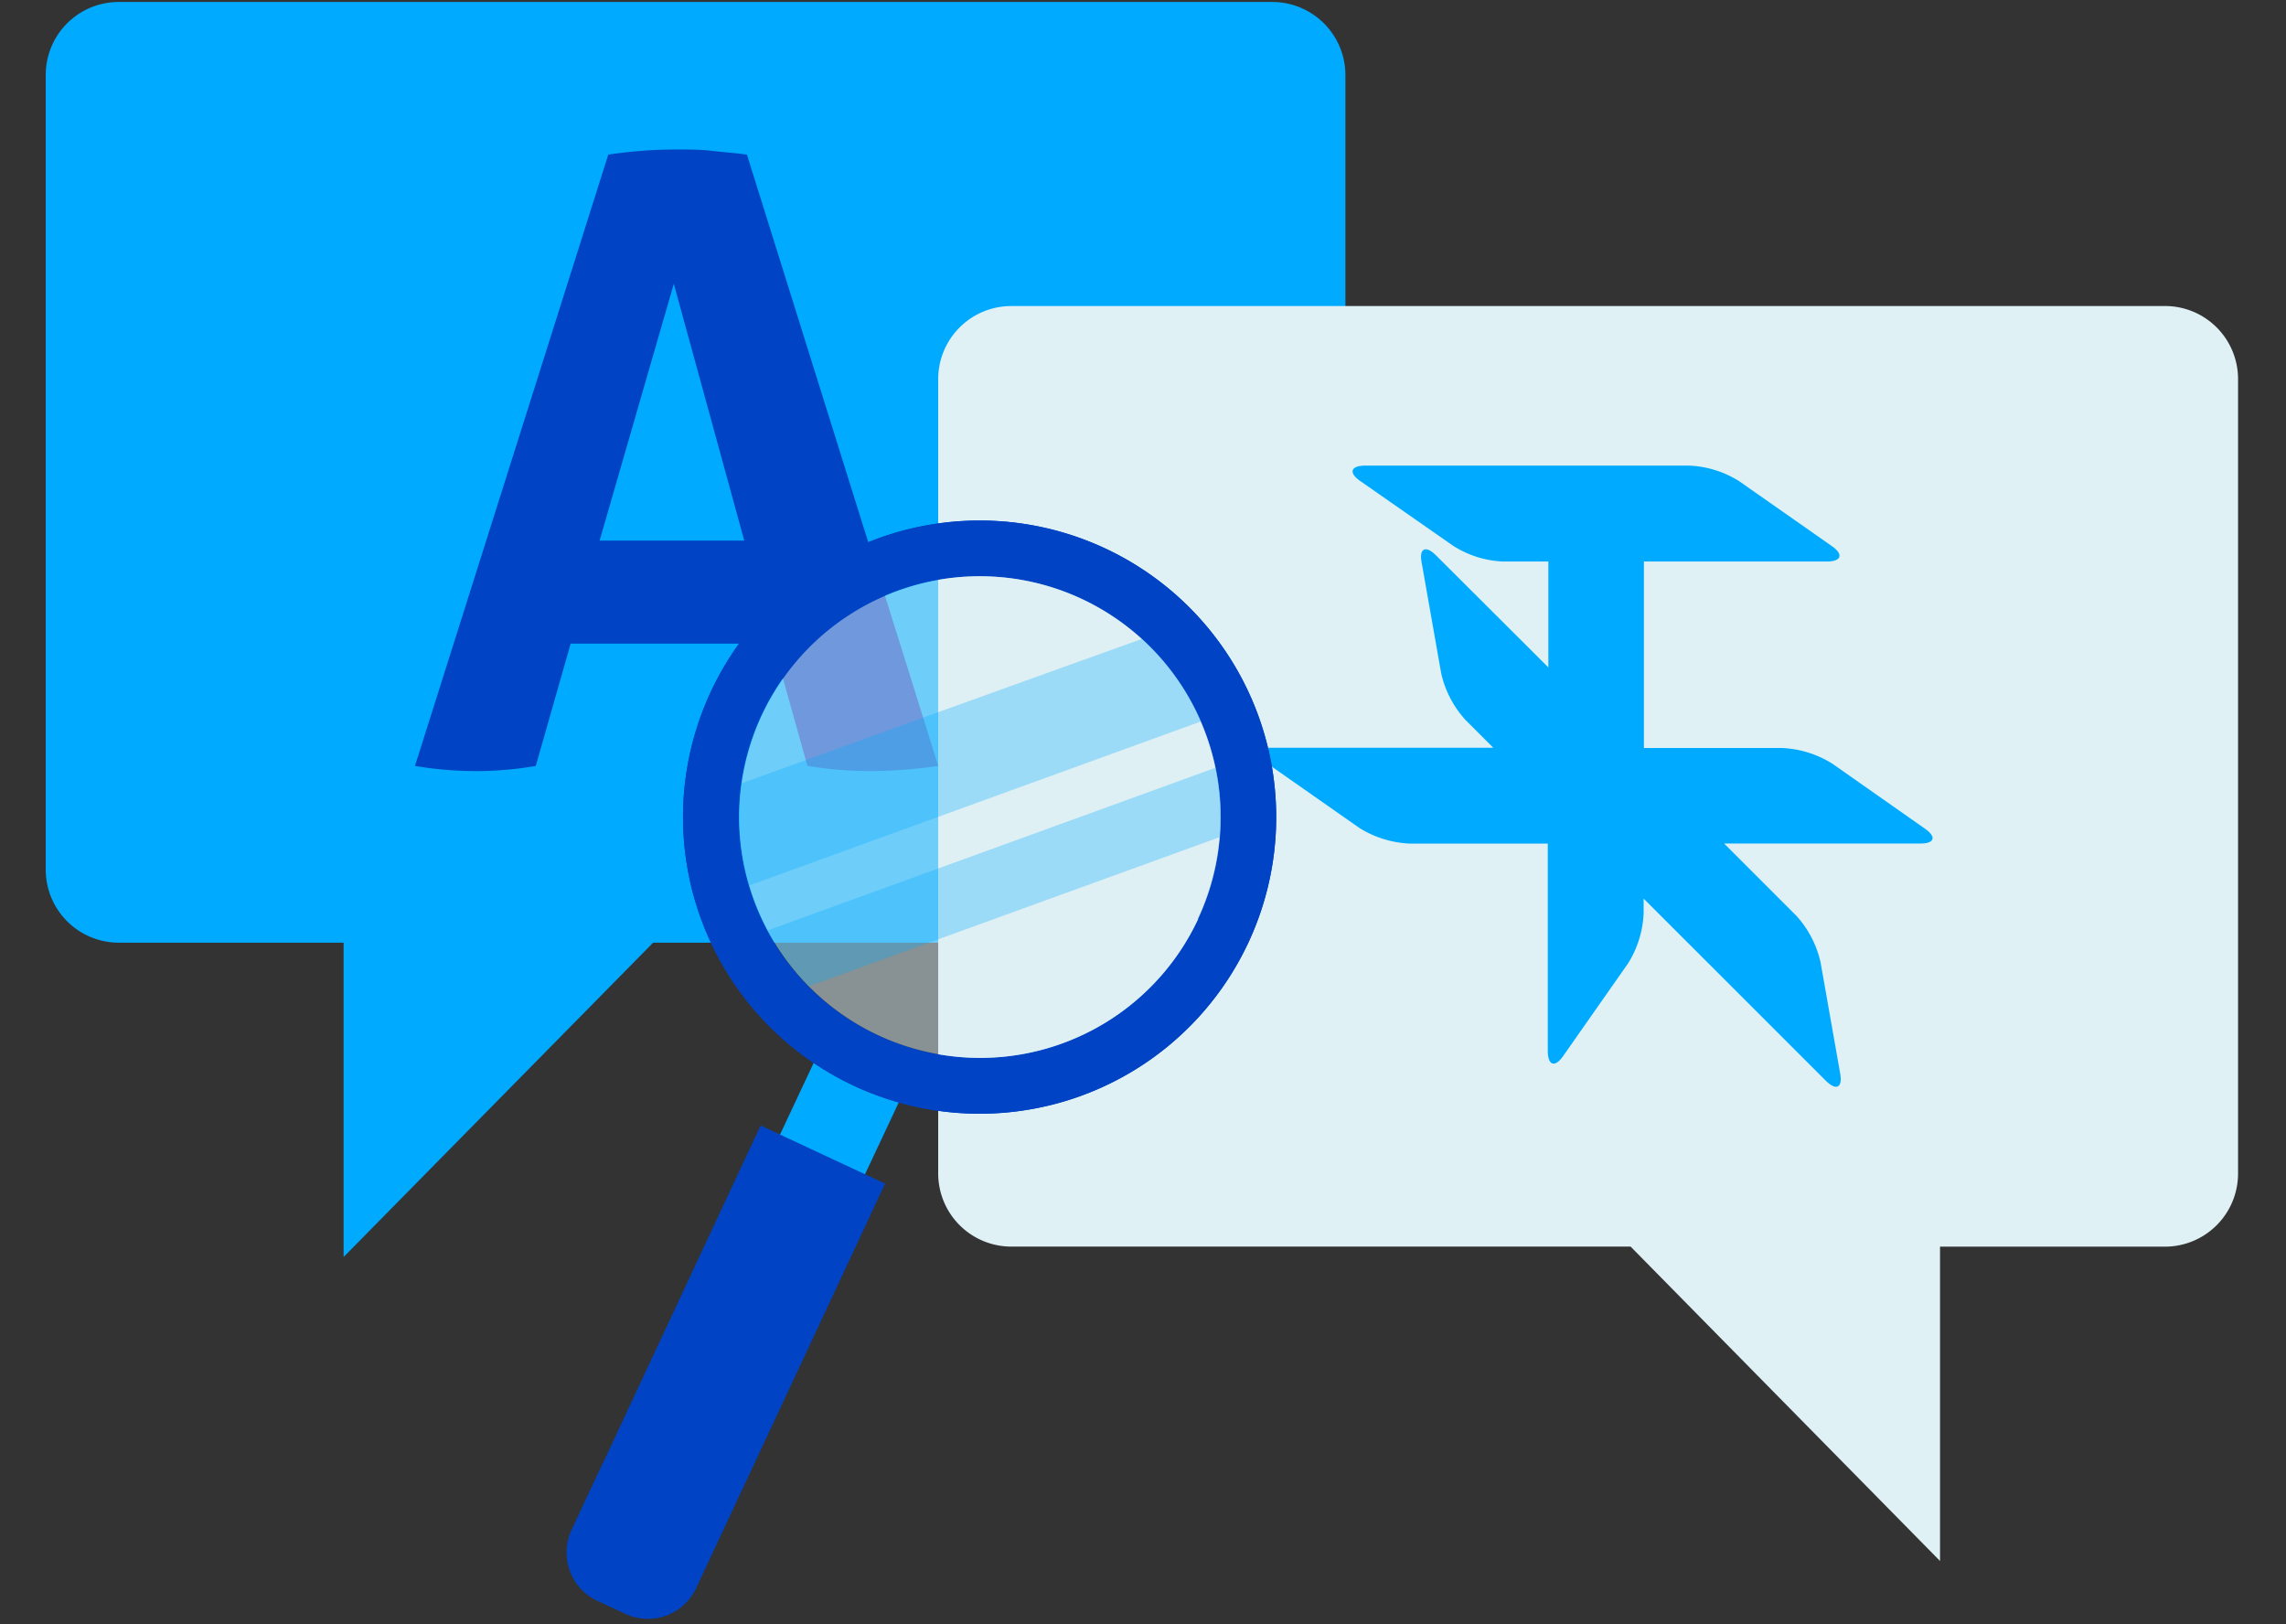 <svg version="1.1" viewBox="0 0 76 54" xmlns="http://www.w3.org/2000/svg" preserveAspectRatio="xMidYMid meet">
  <rect x="0" y="0" width="76" height="54" fill="#333333" stroke="none"/>
  <g transform="translate(-51.536 -121.87)">
    <g transform="matrix(.995 0 0 .995 1.777 .675)" stroke-width=".242">
      <path
        class="a"
        d="m92.522 121.87h-38.544a2.439 2.439 0 0 0-2.441 2.436v26.549a2.441 2.441 0 0 0 2.434 2.446h7.519v10.502l10.342-10.502h20.69a2.446 2.446 0 0 0 2.441-2.446v-26.541a2.444 2.444 0 0 0-2.441-2.444z"
        fill="#0af"
      />
      <path
        class="b"
        d="m70.333 126.97c0.401-0.06 0.778-0.099 1.138-0.128 0.36-0.029 0.759-0.043 1.194-0.043 0.379 0 0.747 0 1.109 0.043 0.363 0.043 0.757 0.068 1.192 0.128l6.393 20.424a15.227 15.227 0 0 1-2.274 0.172 12.453 12.453 0 0 1-2.098-0.172l-1.143-4.085h-6.768l-1.165 4.087a11.87 11.87 0 0 1-1.963 0.172 12.44 12.44 0 0 1-2.074-0.172zm4.544 12.897-2.354-8.581-2.48 8.581z"
        fill="#0043c4"
      />
      <path
        class="c"
        d="m122.35 132.03h-38.552a2.441 2.441 0 0 0-2.441 2.441v26.541a2.444 2.444 0 0 0 2.441 2.444h20.695l10.338 10.504v-10.502h7.519a2.444 2.444 0 0 0 2.439-2.444v-26.544a2.441 2.441 0 0 0-2.439-2.441z"
        fill="#dff1f5"
      />
      <path
        class="a"
        d="m114.31 149.48-3.072-2.156a3.451 3.451 0 0 0-1.67-0.527h-4.631v-6.231h6.101c0.508 0 0.58-0.242 0.162-0.527l-3.075-2.154a3.406 3.406 0 0 0-1.668-0.524h-10.821c-0.505 0-0.58 0.242-0.164 0.524l3.089 2.154a3.367 3.367 0 0 0 1.663 0.527h1.52v3.538l-3.749-3.739c-0.355-0.355-0.578-0.242-0.483 0.242l0.653 3.703a3.447 3.447 0 0 0 0.81 1.549l0.928 0.928h-7.384c-0.508 0-0.583 0.242-0.169 0.524l3.079 2.156a3.454 3.454 0 0 0 1.665 0.522h4.631v6.922c0 0.503 0.242 0.578 0.524 0.162l2.156-3.077a3.42 3.42 0 0 0 0.522-1.665v-0.503l6.081 6.079c0.358 0.358 0.578 0.242 0.483-0.256l-0.653-3.7a3.442 3.442 0 0 0-0.805-1.547l-2.417-2.417h6.526c0.515 0.012 0.585-0.222 0.167-0.508z"
        fill="#0af"
      />
      <path class="a" d="m78.305 162.33-2.84-1.325 2.071-4.411 2.84 1.327z" fill="#0af" />
      <path
        class="b"
        d="m91.724 153.29a9.91 9.91 0 1 1-4.779-13.158 9.91 9.91 0 0 1 4.779 13.158zm-1.692-0.786a8.044 8.044 0 1 0-10.681 3.891 8.041 8.041 0 0 0 10.691-3.882z"
        fill="#0043c4"
      />
      <path
        class="b"
        d="m91.724 153.29a9.91 9.91 0 1 1-4.779-13.158 9.91 9.91 0 0 1 4.779 13.158zm-1.093-0.52a8.701 8.701 0 1 0-11.558 4.196 8.701 8.701 0 0 0 11.558-4.196z"
        fill="#0043c4"
      />
      <path
        class="d"
        d="m90.042 152.51a8.044 8.044 0 1 1-3.882-10.693 8.044 8.044 0 0 1 3.882 10.693z"
        fill="#dff1f5"
        opacity=".5"
        style="isolation:isolate"
      />
      <path
        class="e"
        d="m75.66 152.89a8.041 8.041 0 0 0 1.375 1.868l13.736-4.986a8.087 8.087 0 0 0-0.145-2.316z"
        fill="#0af"
        opacity=".3"
      />
      <path
        class="e"
        d="m90.136 145.91a8.017 8.017 0 0 0-1.965-2.76q-3.497 1.254-6.992 2.514l-6.383 2.308a8.061 8.061 0 0 0 0.242 3.42z"
        fill="#0af"
        opacity=".3"
      />
      <path
        class="b"
        d="m75.424 159.41-6.313 13.516a1.774 1.774 0 0 0 0.856 2.359l0.94 0.437a1.774 1.774 0 0 0 2.359-0.856l6.313-13.516z"
        fill="#0043c4"
      />
      <path
        class="b"
        d="m79.559 161.34c-1.704 4.181-5.264 7.459-9.405 9.347l-1.044 2.238a1.774 1.774 0 0 0 0.856 2.359l0.938 0.437a1.774 1.774 0 0 0 2.359-0.856l6.316-13.516z"
        fill="#0043c4"
      />
    </g>
  </g>
</svg>

